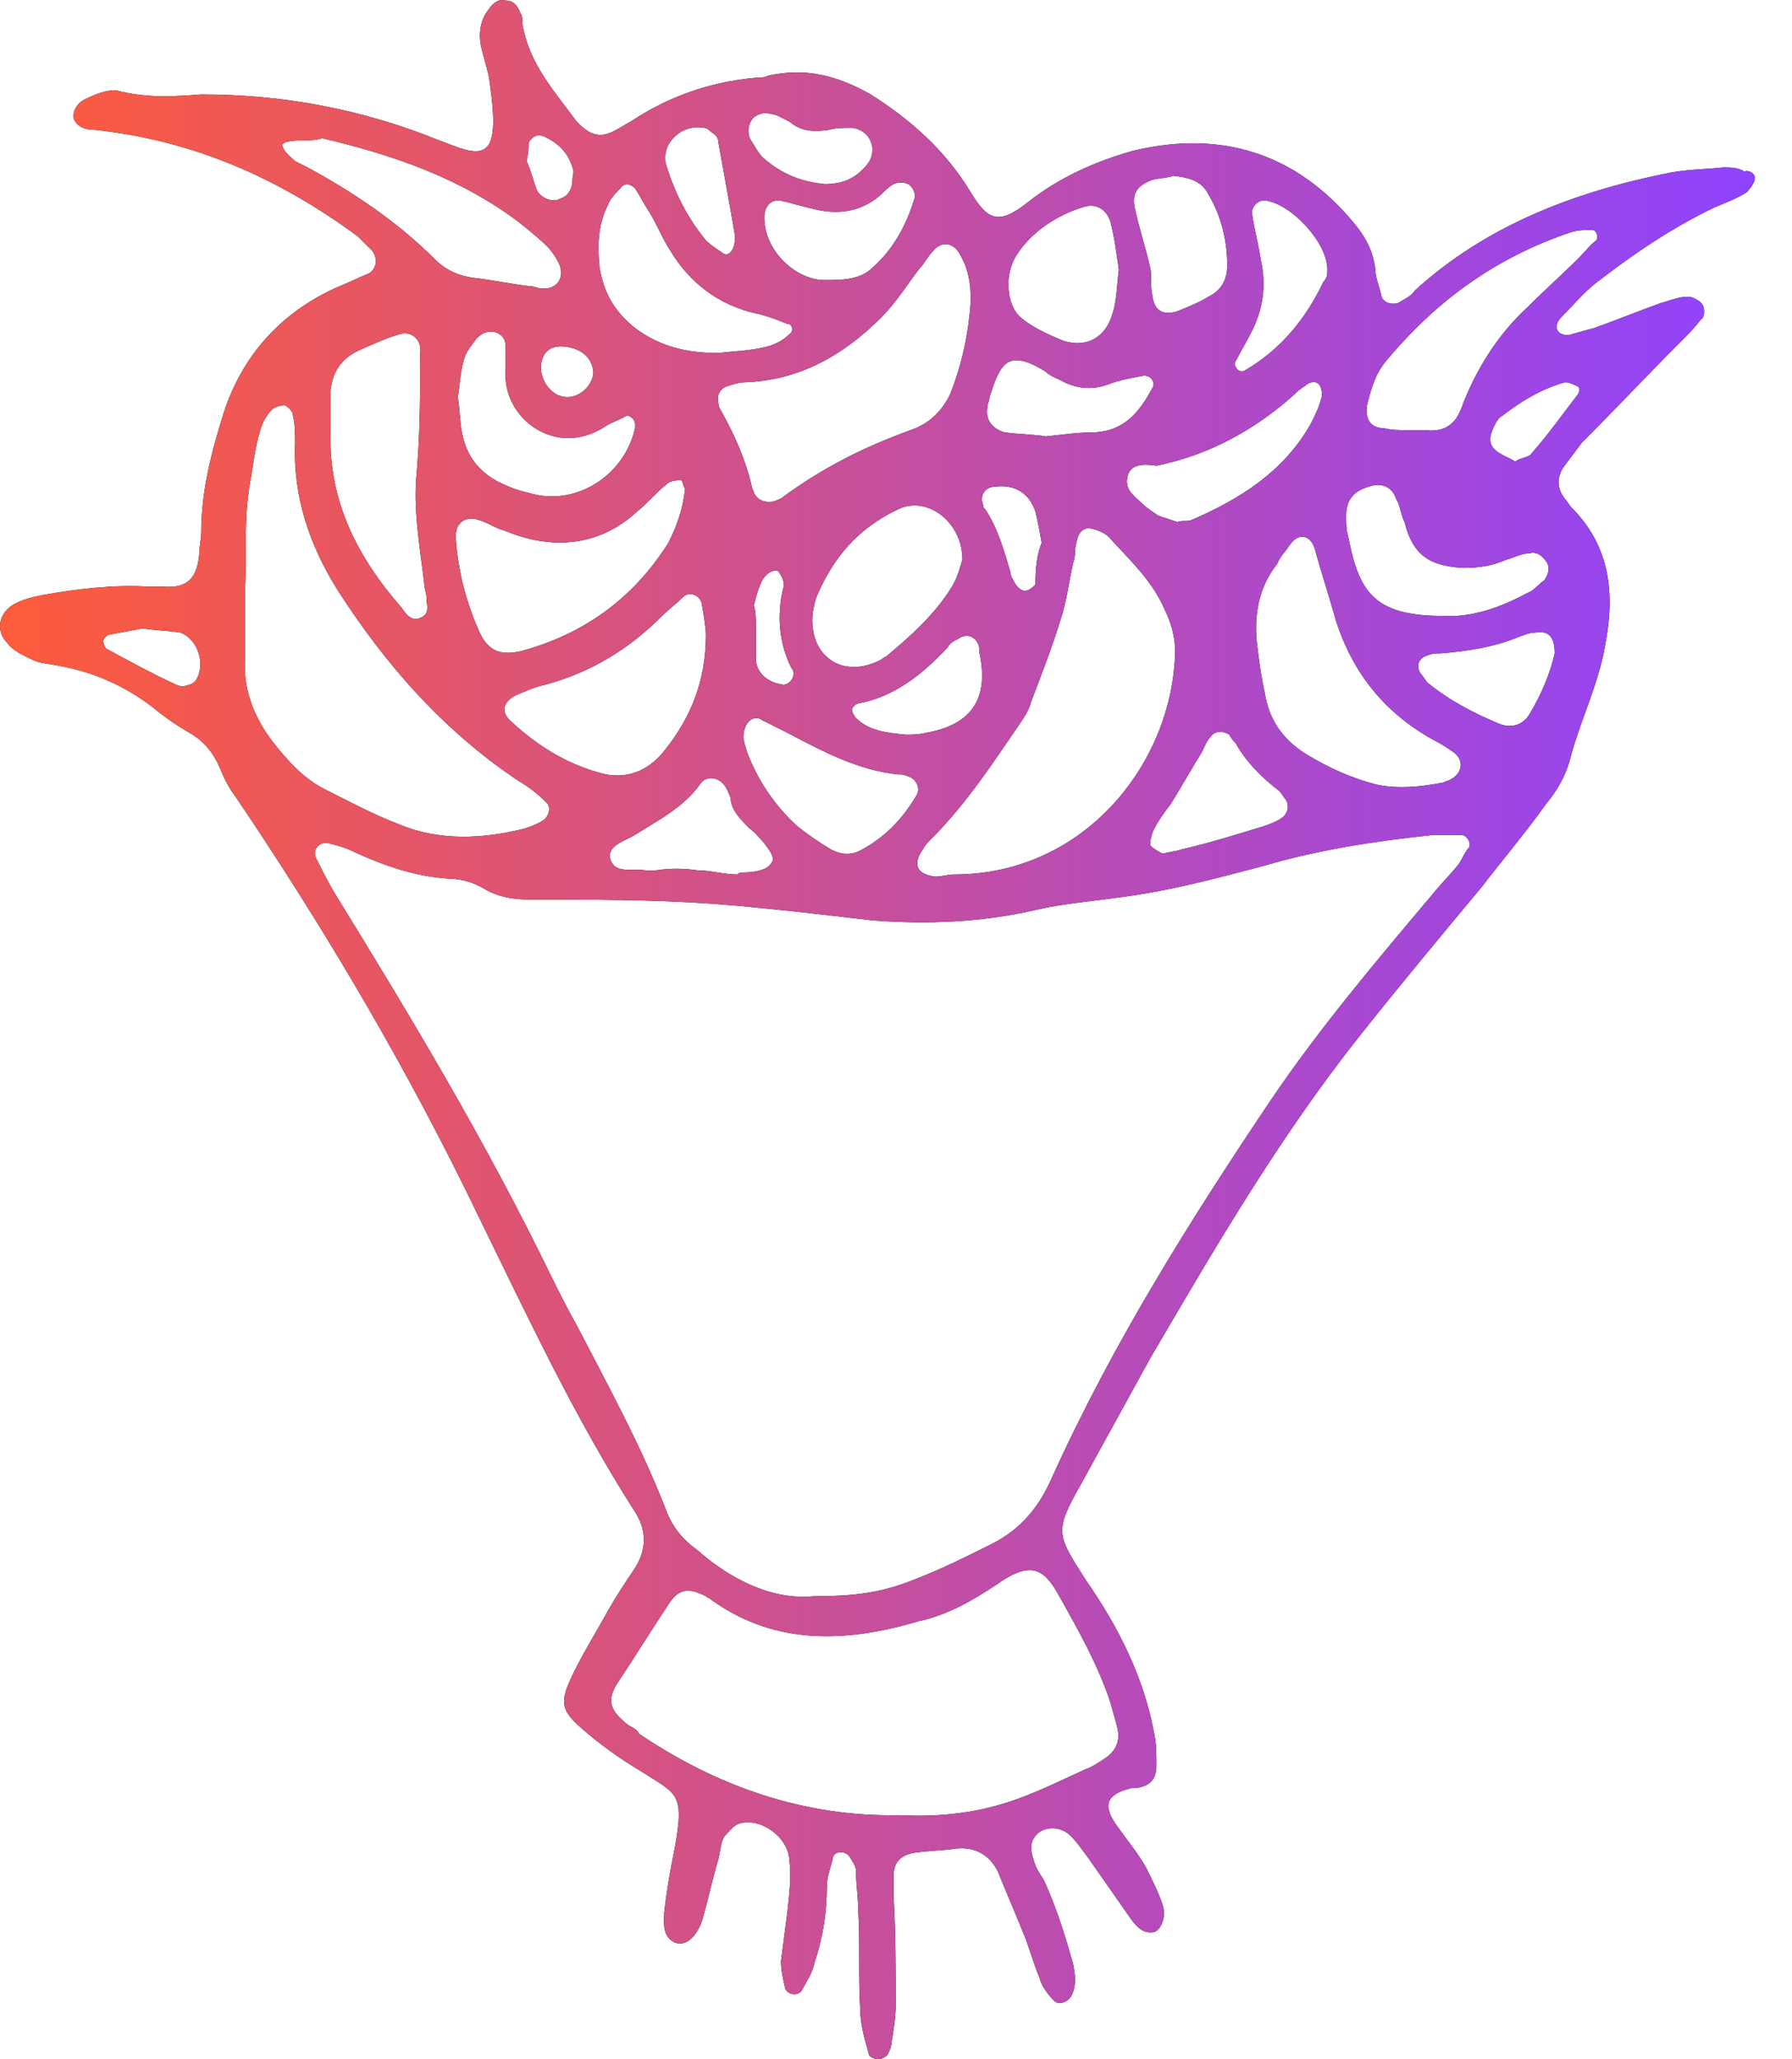 <svg width="47" height="54" viewBox="0 0 47 54" fill="none" xmlns="http://www.w3.org/2000/svg">
<path d="M5.278 2.476C7.411 2.476 9.489 2.858 11.513 3.679C11.677 3.734 11.787 3.788 11.951 3.843C12.662 4.116 12.935 3.952 12.935 3.187C12.935 2.804 12.88 2.421 12.826 2.038C12.771 1.765 12.662 1.436 12.607 1.163C12.552 0.835 12.607 0.506 12.826 0.233C12.935 0.069 13.099 -0.04 13.263 0.014C13.482 0.014 13.591 0.178 13.646 0.342C13.701 0.397 13.701 0.506 13.701 0.616C13.865 1.655 14.521 2.366 15.123 3.187L15.178 3.241C15.506 3.57 15.779 3.624 16.162 3.405C16.272 3.351 16.436 3.241 16.545 3.187C17.53 2.53 18.624 2.147 19.827 2.038C19.936 2.038 20.046 2.038 20.155 1.983C21.14 1.765 21.96 1.983 22.835 2.476C23.875 3.132 24.804 3.952 25.461 5.046C25.898 5.757 26.172 5.921 26.938 5.32C27.758 4.663 28.743 4.226 29.727 3.952C32.024 3.405 33.993 4.007 35.525 5.867C35.798 6.195 36.017 6.578 36.072 7.07C36.072 7.289 36.181 7.508 36.236 7.781C36.291 7.945 36.51 8 36.674 7.945C36.838 7.836 37.002 7.781 37.111 7.617C38.971 5.921 41.268 5.046 43.675 4.554C44.167 4.445 44.659 4.445 45.206 4.39C45.37 4.39 45.589 4.39 45.753 4.499C45.863 4.445 46.027 4.554 46.027 4.663C46.027 4.773 45.917 4.937 45.808 5.046C45.535 5.21 45.261 5.32 44.987 5.429C43.839 5.976 42.8 6.687 41.815 7.453C41.487 7.726 41.213 8.055 40.94 8.328C40.831 8.438 40.776 8.602 40.885 8.711C40.94 8.766 41.104 8.82 41.213 8.766C41.432 8.711 41.596 8.656 41.815 8.602C42.417 8.383 42.964 8.164 43.565 7.945C43.784 7.891 44.003 7.781 44.276 7.781C44.386 7.781 44.605 7.891 44.659 8C44.714 8.109 44.714 8.328 44.605 8.383C44.441 8.602 44.276 8.766 44.058 8.985C43.182 9.86 42.362 10.735 41.487 11.61C41.323 11.829 41.159 12.047 40.995 12.266C40.831 12.54 40.831 12.813 41.049 13.087C41.104 13.142 41.159 13.251 41.213 13.306C42.253 14.345 42.362 15.603 42.089 16.97C42.034 17.298 41.925 17.681 41.815 18.009C41.596 18.666 41.323 19.322 41.159 19.979C41.049 20.361 40.831 20.744 40.557 21.073C40.01 21.838 39.408 22.549 38.861 23.26C37.767 24.573 36.674 25.886 35.634 27.199C33.556 29.824 31.86 32.723 30.165 35.622C29.563 36.716 28.961 37.81 28.36 38.904C27.649 40.162 27.703 40.216 28.469 41.42C29.344 42.678 30.001 43.99 30.274 45.467C30.329 45.741 30.329 46.014 30.329 46.288C30.329 46.671 30.165 46.835 29.782 46.889C29.727 46.889 29.727 46.889 29.672 46.889C29.016 47.053 28.907 47.327 29.29 47.874C29.563 48.257 29.837 48.585 30.055 48.968C30.219 49.296 30.384 49.624 30.493 49.952C30.602 50.281 30.438 50.609 30.274 50.663C30.001 50.718 29.837 50.554 29.672 50.335C29.29 49.788 28.907 49.241 28.524 48.694C28.36 48.476 28.25 48.312 28.086 48.147C27.867 47.929 27.539 47.874 27.266 48.038C27.047 48.202 26.992 48.421 27.102 48.749C27.156 48.968 27.266 49.132 27.375 49.296C27.703 50.007 27.922 50.718 28.141 51.484C28.196 51.757 28.25 52.086 28.086 52.359C27.977 52.523 27.758 52.578 27.649 52.468C27.485 52.304 27.32 52.086 27.266 51.867C27.102 51.484 26.992 51.046 26.828 50.663C26.609 50.117 26.391 49.624 26.172 49.077C25.953 48.64 25.57 48.421 25.078 48.476C24.695 48.53 24.367 48.53 23.984 48.585C23.656 48.64 23.437 48.804 23.437 49.187C23.437 49.351 23.437 49.57 23.437 49.734C23.492 50.663 23.492 51.648 23.492 52.578C23.492 52.906 23.437 53.234 23.382 53.562C23.382 53.672 23.328 53.781 23.273 53.891C23.218 53.945 23.109 54 23.054 54C22.945 54 22.781 53.945 22.781 53.836C22.671 53.453 22.562 53.07 22.562 52.687C22.507 51.812 22.562 50.937 22.507 50.062C22.507 49.734 22.452 49.406 22.452 49.077C22.452 48.913 22.343 48.804 22.288 48.694C22.179 48.53 21.905 48.53 21.851 48.694C21.796 48.968 21.687 49.187 21.687 49.46C21.687 50.171 21.577 50.828 21.358 51.484C21.304 51.757 21.14 51.976 21.03 52.195C20.921 52.359 20.647 52.304 20.593 52.14C20.538 51.922 20.483 51.648 20.483 51.429C20.538 50.992 20.593 50.609 20.647 50.171C20.702 49.679 20.757 49.241 20.702 48.749C20.647 48.147 19.936 47.655 19.389 47.819C19.225 47.874 19.116 48.038 19.006 48.147C18.897 48.312 18.897 48.53 18.842 48.749C18.678 49.296 18.569 49.843 18.405 50.39C18.241 50.828 17.967 51.046 17.694 50.937C17.366 50.773 17.42 50.445 17.42 50.171C17.475 49.624 17.584 49.023 17.694 48.476C17.967 46.999 17.748 47.053 16.819 46.452C16.272 46.124 15.725 45.741 15.232 45.303C14.74 44.866 14.685 44.647 14.959 44.045C15.232 43.444 15.615 42.842 15.944 42.24C16.162 41.857 16.381 41.529 16.6 41.201C16.983 40.654 16.983 40.107 16.6 39.56C15.068 37.153 13.865 34.583 12.607 32.012C10.747 28.128 8.559 24.409 6.153 20.854C5.989 20.635 5.879 20.416 5.77 20.143C5.606 19.76 5.387 19.486 5.059 19.267C4.676 19.049 4.348 18.83 4.02 18.556C3.309 18.009 2.488 17.627 1.558 17.462C1.339 17.408 1.066 17.408 0.847 17.298C0.628 17.189 0.355 17.08 0.191 16.861C-0.137 16.533 -0.028 16.04 0.41 15.822C0.628 15.712 0.847 15.658 1.121 15.603C2.051 15.439 2.98 15.329 3.91 15.384C4.02 15.384 4.129 15.384 4.293 15.384C4.949 15.439 5.168 15.111 5.223 14.564C5.223 14.345 5.278 14.126 5.278 13.962C5.278 12.868 5.551 11.829 5.879 10.79C6.372 9.313 7.356 8.219 8.778 7.562C9.052 7.453 9.38 7.289 9.653 7.18C9.872 7.07 9.927 6.797 9.763 6.578C9.653 6.468 9.489 6.304 9.38 6.195C7.301 4.663 5.059 3.679 2.488 3.405C2.269 3.405 2.051 3.351 1.941 3.132C1.886 2.968 1.996 2.694 2.269 2.585C2.488 2.476 2.762 2.366 3.035 2.366C3.856 2.585 4.567 2.53 5.278 2.476ZM21.358 41.857C22.507 41.857 23.163 41.748 23.984 41.42C24.695 41.146 25.351 40.818 26.008 40.49C26.773 40.107 27.266 39.505 27.594 38.74C29.18 35.239 31.204 32.012 33.337 28.84C34.595 26.98 36.072 25.23 37.549 23.479C37.767 23.206 38.041 22.932 38.26 22.659C38.369 22.495 38.424 22.331 38.533 22.221C38.588 22.112 38.479 21.893 38.315 21.893C38.096 21.893 37.822 21.893 37.603 21.893C36.072 22.057 34.595 22.276 33.118 22.713C31.86 23.042 30.657 23.37 29.344 23.534C28.578 23.643 27.867 23.698 27.156 23.862C25.734 24.19 24.312 24.245 22.89 24.136C21.468 23.971 20.101 23.807 18.678 23.698C17.092 23.589 15.506 23.589 13.92 23.589C13.482 23.589 13.099 23.534 12.716 23.315C12.443 23.151 12.115 23.042 11.787 23.042C10.911 22.987 10.091 22.713 9.27 22.331C9.052 22.221 8.833 22.166 8.614 22.112C8.395 22.057 8.177 22.276 8.286 22.495C8.45 22.823 8.614 23.151 8.778 23.424C10.802 26.706 12.771 29.988 14.467 33.489C14.685 33.926 14.904 34.364 15.123 34.747C15.944 36.333 16.819 37.919 17.475 39.615C17.639 40.052 17.913 40.38 18.296 40.654C19.225 41.474 20.319 41.967 21.358 41.857ZM23.601 47.6C24.64 47.655 25.68 47.546 26.719 47.163C27.32 46.944 27.867 46.671 28.469 46.397C28.633 46.342 28.797 46.233 28.961 46.124C29.29 45.905 29.399 45.631 29.29 45.248C29.235 45.03 29.18 44.866 29.125 44.647C28.797 43.662 28.305 42.787 27.813 41.912C27.43 41.201 27.102 40.873 26.172 41.529C25.515 41.967 24.859 42.35 24.093 42.514C22.234 43.061 20.374 43.17 18.678 41.967C18.624 41.912 18.569 41.912 18.514 41.857C18.077 41.639 17.803 41.639 17.53 42.076C17.092 42.732 16.655 43.444 16.217 44.1C15.889 44.592 15.998 44.866 16.491 45.248C16.6 45.303 16.709 45.358 16.764 45.467C18.788 46.835 21.085 47.655 23.601 47.6ZM6.426 15.439C6.426 16.15 6.426 16.697 6.426 17.244C6.372 18.064 6.645 18.775 7.137 19.432C7.52 19.924 7.958 20.416 8.505 20.69C9.161 21.018 9.763 21.346 10.474 21.619C11.513 22.057 12.662 22.002 13.756 21.729C13.92 21.674 14.084 21.619 14.248 21.51C14.412 21.401 14.467 21.127 14.303 21.018C14.084 20.799 13.865 20.635 13.591 20.471C11.623 19.158 10.091 17.408 8.833 15.439C8.122 14.29 7.684 13.032 7.739 11.61C7.739 11.391 7.739 11.118 7.684 10.899C7.684 10.79 7.575 10.68 7.465 10.625C7.356 10.625 7.192 10.68 7.137 10.735C6.973 10.899 6.864 11.118 6.809 11.336C6.7 11.719 6.645 12.102 6.59 12.485C6.372 13.524 6.481 14.564 6.426 15.439ZM25.023 22.932C28.469 22.932 30.766 19.979 30.821 17.08C30.821 16.697 30.712 16.314 30.548 15.986C30.219 15.22 29.618 14.673 29.071 14.071C28.961 13.962 28.688 13.852 28.524 13.852C28.25 13.907 28.25 14.181 28.196 14.399C28.196 14.509 28.196 14.618 28.141 14.782C28.032 15.275 27.977 15.767 27.813 16.259C27.594 16.97 27.32 17.681 27.047 18.392C26.992 18.611 26.883 18.775 26.773 18.939C26.062 19.979 25.351 21.073 24.422 22.002C24.312 22.112 24.257 22.166 24.203 22.276C23.929 22.659 24.039 22.932 24.531 22.987C24.695 22.987 24.859 22.932 25.023 22.932ZM25.461 7.891C25.461 7.453 25.406 7.07 25.187 6.687C25.023 6.359 24.695 6.304 24.476 6.578C24.312 6.742 24.257 6.906 24.093 7.07C23.765 7.508 23.492 7.945 23.109 8.328C22.124 9.313 20.976 9.969 19.553 10.024C19.389 10.024 19.225 10.078 19.061 10.133C18.897 10.188 18.788 10.352 18.842 10.571C18.842 10.68 18.897 10.735 18.952 10.844C19.28 11.446 19.553 12.047 19.718 12.759C19.718 12.813 19.772 12.868 19.772 12.923C19.882 13.142 20.101 13.196 20.319 13.142C20.429 13.087 20.483 13.087 20.538 13.032C21.577 12.266 22.671 11.719 23.875 11.282C24.367 11.118 24.695 10.79 24.914 10.352C25.242 9.531 25.406 8.711 25.461 7.891ZM32.954 16.752C33.009 17.244 33.064 17.681 33.173 18.174C33.282 18.885 33.665 19.432 34.322 19.814C34.869 20.143 35.47 20.416 36.127 20.58C36.674 20.69 37.275 20.635 37.822 20.526C37.877 20.526 37.932 20.471 37.986 20.471C38.369 20.307 38.424 19.924 38.096 19.705C37.932 19.596 37.767 19.486 37.549 19.377C36.291 18.666 35.47 17.627 35.033 16.259C34.869 15.658 34.65 15.001 34.486 14.399C34.376 14.017 34.048 13.962 33.829 14.29C33.72 14.454 33.556 14.618 33.501 14.782C33.064 15.329 32.9 15.986 32.954 16.752ZM17.967 12.813C17.913 12.759 17.913 12.595 17.858 12.595C17.748 12.595 17.584 12.595 17.475 12.704C17.201 12.923 16.983 13.196 16.709 13.415C15.998 14.071 15.123 14.345 14.139 14.181C13.81 14.126 13.482 14.017 13.209 13.907C12.99 13.852 12.771 13.688 12.552 13.634C12.224 13.524 11.951 13.688 11.951 14.071C12.005 14.947 12.224 15.822 12.607 16.642C12.826 17.08 13.154 17.189 13.646 17.08C15.287 16.642 16.6 15.712 17.53 14.235C17.748 13.798 17.913 13.36 17.967 12.813ZM18.514 16.642C18.514 16.478 18.46 16.15 18.405 15.822C18.35 15.603 18.077 15.493 17.913 15.658C17.748 15.822 17.53 15.986 17.366 16.15C16.491 17.025 15.506 17.627 14.303 17.955C14.029 18.009 13.81 18.119 13.537 18.228C13.209 18.392 13.099 18.666 13.428 18.939C14.139 19.596 14.959 20.088 15.889 20.307C16.491 20.416 16.983 20.197 17.366 19.76C18.131 18.83 18.514 17.845 18.514 16.642ZM11.021 9.258C11.075 8.93 10.802 8.656 10.474 8.766C10.091 8.875 9.763 9.039 9.38 9.203C8.942 9.422 8.724 9.75 8.669 10.242C8.669 10.625 8.669 10.954 8.669 11.336C8.614 13.142 9.38 14.618 10.528 15.931C10.638 16.095 10.802 16.314 11.021 16.204C11.294 16.095 11.185 15.876 11.185 15.658C11.185 15.548 11.13 15.439 11.13 15.329C11.021 14.399 10.857 13.524 10.911 12.595C11.021 11.446 11.021 10.352 11.021 9.258ZM36.947 11.282C37.111 11.282 37.221 11.282 37.385 11.282C37.822 11.336 38.15 11.172 38.315 10.735C38.369 10.625 38.369 10.571 38.424 10.461C38.807 9.531 39.354 8.711 40.065 8.055C40.502 7.617 40.995 7.18 41.432 6.742C41.596 6.578 41.706 6.414 41.87 6.304C41.925 6.195 41.87 6.031 41.76 6.031C41.596 6.031 41.377 6.031 41.213 6.086C39.244 6.742 37.658 7.891 36.345 9.477C36.072 9.805 35.962 10.188 35.853 10.625C35.798 11.008 35.962 11.227 36.291 11.227C36.51 11.282 36.728 11.282 36.947 11.282ZM8.012 3.679C7.575 3.679 7.356 3.734 7.411 3.843C7.465 4.007 7.63 4.116 7.739 4.226C7.848 4.281 7.958 4.335 8.067 4.39C9.27 5.046 10.419 5.812 11.404 6.797C11.677 7.07 12.005 7.234 12.443 7.289C12.935 7.344 13.428 7.453 13.92 7.508C14.029 7.508 14.084 7.562 14.193 7.562C14.631 7.617 14.85 7.234 14.631 6.851C14.576 6.742 14.467 6.578 14.357 6.468C14.139 6.25 13.865 6.031 13.591 5.812C12.06 4.663 10.31 4.062 8.45 3.624C8.286 3.679 8.122 3.679 8.012 3.679ZM18.842 9.258C19.28 9.203 19.663 9.203 20.101 9.094C20.319 9.039 20.538 8.93 20.702 8.766C20.811 8.711 20.811 8.492 20.647 8.492C20.374 8.383 20.101 8.273 19.827 8.219C18.842 8 18.077 7.398 17.584 6.578C17.366 6.25 17.201 5.812 16.983 5.484C16.873 5.32 16.764 5.101 16.655 4.937C16.545 4.828 16.381 4.773 16.272 4.937C16.162 5.046 15.998 5.21 15.944 5.375C15.67 5.921 15.67 6.468 15.725 7.015C15.834 7.672 16.108 8.164 16.655 8.602C17.311 9.094 18.022 9.258 18.842 9.258ZM25.242 14.673C25.242 13.688 24.312 12.977 23.546 13.36C22.507 13.852 21.851 14.618 21.413 15.658C21.358 15.822 21.304 16.04 21.304 16.259C21.304 17.298 22.179 17.791 23.109 17.298C23.163 17.244 23.218 17.244 23.273 17.189C23.929 16.642 24.531 16.095 24.968 15.384C25.133 15.111 25.187 14.837 25.242 14.673ZM12.005 10.407C12.06 10.735 12.06 11.063 12.115 11.336C12.224 11.938 12.552 12.376 13.099 12.649C13.318 12.759 13.591 12.868 13.865 12.923C15.068 13.306 16.381 12.485 16.655 11.227C16.655 11.172 16.655 11.172 16.655 11.118C16.655 11.008 16.545 10.899 16.436 10.899C16.272 11.008 16.053 11.063 15.889 11.172C14.576 12.047 13.154 10.954 13.263 9.696C13.263 9.477 13.263 9.258 13.263 9.094C13.263 8.875 13.154 8.766 12.99 8.711C12.771 8.656 12.607 8.766 12.498 8.875C12.388 9.039 12.224 9.203 12.169 9.422C12.06 9.805 12.06 10.133 12.005 10.407ZM19.499 19.322C19.499 19.432 19.553 19.596 19.608 19.76C19.882 20.471 20.319 21.127 20.921 21.674C21.194 21.893 21.523 22.112 21.796 22.276C22.015 22.385 22.234 22.44 22.507 22.331C23.163 22.002 23.656 21.51 24.039 20.854C24.148 20.69 24.039 20.416 23.82 20.361C23.71 20.307 23.656 20.307 23.546 20.307C22.507 20.197 21.577 19.705 20.647 19.213C20.429 19.103 20.21 18.994 19.991 18.885C19.772 18.721 19.499 18.939 19.499 19.322ZM37.822 16.15C38.588 16.204 39.354 15.931 40.065 15.548C40.229 15.493 40.338 15.329 40.502 15.22C40.612 15.056 40.666 14.892 40.557 14.728C40.448 14.564 40.284 14.454 40.12 14.509C39.901 14.509 39.737 14.618 39.518 14.673C39.135 14.837 38.807 14.892 38.369 14.892C37.494 14.837 37.056 14.564 36.838 13.688C36.728 13.47 36.728 13.251 36.619 13.087C36.51 12.759 36.236 12.649 35.908 12.759C35.525 12.868 35.306 13.087 35.306 13.524C35.306 13.688 35.306 13.907 35.361 14.071C35.634 15.493 36.017 16.15 37.822 16.15ZM30.876 13.688C31.04 13.634 31.149 13.688 31.259 13.634C32.517 13.087 33.665 12.376 34.376 11.118C34.486 10.899 34.595 10.68 34.65 10.461C34.705 10.352 34.65 10.133 34.595 10.078C34.486 9.969 34.322 10.024 34.212 10.133C34.103 10.188 33.993 10.297 33.939 10.352C32.9 11.282 31.696 11.938 30.329 12.212C30.001 12.157 29.618 12.157 29.563 12.54C29.508 12.868 29.782 13.032 29.946 13.196C30.055 13.306 30.219 13.415 30.384 13.524C30.548 13.579 30.712 13.634 30.876 13.688ZM29.344 7.07C29.29 6.687 29.235 6.25 29.125 5.812C29.016 5.484 28.743 5.32 28.414 5.429C27.703 5.648 27.047 6.086 26.664 6.687C26.336 7.18 26.391 8 26.773 8.328C27.102 8.602 27.485 8.766 27.867 8.93C28.524 9.149 29.016 8.82 29.18 8.219C29.29 7.891 29.29 7.508 29.344 7.07ZM30.766 4.609C30.657 4.663 30.438 4.663 30.219 4.718C29.782 4.882 29.672 5.101 29.782 5.539C29.891 6.031 30.055 6.523 30.165 7.015C30.219 7.234 30.165 7.508 30.219 7.726C30.274 8.164 30.493 8.273 30.876 8.164C31.149 8.055 31.423 7.945 31.696 7.781C32.024 7.617 32.188 7.344 32.188 6.961C32.188 6.304 32.024 5.648 31.696 5.101C31.532 4.773 31.259 4.663 30.766 4.609ZM21.632 7.344C22.07 7.344 22.562 7.344 22.89 7.015C23.437 6.523 23.765 5.921 23.984 5.21C24.039 5.101 23.929 4.882 23.82 4.828C23.71 4.773 23.546 4.773 23.437 4.828C23.328 4.882 23.218 4.992 23.109 5.101C22.616 5.539 22.015 5.648 21.358 5.484C21.085 5.429 20.757 5.32 20.483 5.265C20.21 5.21 20.046 5.429 20.046 5.703C20.046 6.578 20.866 7.344 21.632 7.344ZM19.499 22.878C19.772 22.878 20.101 22.823 20.21 22.659C20.374 22.495 20.155 22.276 20.046 22.112C19.936 22.002 19.827 21.838 19.663 21.729C19.444 21.51 19.225 21.291 19.171 21.018C19.171 20.908 19.116 20.799 19.061 20.69C18.897 20.361 18.514 20.307 18.35 20.58C17.913 21.182 17.256 21.51 16.655 21.893C16.381 22.057 15.944 22.166 15.998 22.495C16.108 22.932 16.545 22.768 16.928 22.823C17.037 22.823 17.092 22.823 17.201 22.823C17.584 22.768 17.913 22.768 18.296 22.823C18.624 22.823 19.006 22.932 19.335 22.932C19.389 22.878 19.444 22.878 19.499 22.878ZM27.43 11.446C27.922 11.391 28.305 11.336 28.743 11.336C29.508 11.282 29.891 10.79 30.219 10.188C30.329 10.024 30.165 9.805 29.946 9.86C29.672 9.914 29.344 9.969 29.071 10.078C28.633 10.242 28.196 10.188 27.813 9.969C27.703 9.914 27.539 9.86 27.43 9.75C26.391 9.094 26.227 9.586 25.953 10.407C25.953 10.516 25.898 10.571 25.898 10.68C25.844 11.008 26.008 11.227 26.336 11.336C26.719 11.391 27.156 11.391 27.43 11.446ZM30.493 22.385C30.712 22.331 30.821 22.331 30.985 22.276C31.696 22.112 32.407 21.893 33.118 21.674C33.282 21.619 33.447 21.565 33.611 21.455C33.775 21.346 33.829 21.127 33.72 20.963C33.665 20.908 33.611 20.799 33.556 20.744C33.118 20.416 32.681 19.979 32.407 19.486C32.353 19.432 32.298 19.377 32.243 19.267C32.079 19.158 31.86 19.158 31.751 19.322C31.642 19.432 31.587 19.596 31.532 19.705C31.259 20.143 30.985 20.635 30.712 21.073C30.548 21.291 30.384 21.51 30.274 21.729C30.165 21.948 30.165 22.112 30.165 22.166C30.274 22.276 30.384 22.331 30.493 22.385ZM34.814 7.07C34.814 6.359 33.884 5.375 33.228 5.265C33.009 5.21 32.79 5.429 32.845 5.648C32.9 6.031 33.009 6.414 33.064 6.797C33.228 7.508 33.118 8.164 32.79 8.766C32.681 8.985 32.517 9.258 32.407 9.477C32.353 9.531 32.407 9.641 32.462 9.696C32.517 9.75 32.626 9.75 32.681 9.696C33.611 9.149 34.267 8.328 34.705 7.398C34.814 7.289 34.814 7.18 34.814 7.07ZM40.776 17.134C40.776 16.697 40.612 16.533 40.284 16.587C40.12 16.587 40.01 16.642 39.846 16.697C39.19 16.97 38.479 17.08 37.767 17.134C37.658 17.134 37.549 17.134 37.439 17.189C37.221 17.244 37.111 17.462 37.275 17.681C37.33 17.736 37.385 17.845 37.439 17.9C38.041 18.392 38.697 18.721 39.354 18.994C39.682 19.103 39.955 18.994 40.12 18.721C40.448 18.174 40.666 17.627 40.776 17.134ZM23.765 19.267C23.875 19.267 24.093 19.267 24.312 19.213C25.515 18.994 25.953 18.283 25.68 17.08C25.68 17.025 25.68 17.025 25.68 16.97C25.625 16.697 25.351 16.587 25.133 16.752C25.023 16.806 24.914 16.861 24.859 16.97C24.203 17.681 23.437 18.283 22.507 18.447C22.452 18.447 22.343 18.556 22.343 18.611C22.343 18.666 22.398 18.775 22.452 18.83C22.781 19.158 23.218 19.213 23.765 19.267ZM19.28 6.195C19.171 5.539 19.006 4.663 18.842 3.734C18.842 3.624 18.788 3.57 18.733 3.515C18.624 3.46 18.569 3.351 18.46 3.351C17.858 3.241 17.311 3.788 17.475 4.335C17.694 5.046 18.022 5.703 18.514 6.304C18.624 6.414 18.788 6.523 18.952 6.633C19.061 6.742 19.28 6.633 19.28 6.195ZM21.632 4.828C22.124 4.828 22.452 4.663 22.726 4.335C23.054 3.952 22.835 3.405 22.343 3.351C22.124 3.351 21.905 3.351 21.741 3.405C21.358 3.46 21.03 3.46 20.702 3.187C20.593 3.132 20.483 3.077 20.374 3.023C20.155 2.968 19.991 2.913 19.772 3.077C19.608 3.241 19.608 3.46 19.663 3.624C19.772 3.788 19.882 4.007 19.991 4.116C20.538 4.609 21.085 4.773 21.632 4.828ZM27.32 14.235C27.266 13.907 27.211 13.634 27.156 13.415C26.992 12.923 26.609 12.704 26.117 12.759C25.844 12.759 25.68 12.977 25.789 13.251C25.789 13.306 25.789 13.306 25.844 13.36C26.172 13.852 26.336 14.454 26.5 15.001C26.5 15.111 26.555 15.165 26.609 15.275C26.664 15.384 26.773 15.493 26.883 15.493C26.992 15.493 27.102 15.384 27.156 15.329C27.156 14.837 27.211 14.509 27.32 14.235ZM3.746 16.478C3.473 16.533 3.144 16.587 2.871 16.642C2.816 16.642 2.707 16.752 2.707 16.806C2.707 16.861 2.762 17.025 2.816 17.025C3.418 17.353 4.02 17.681 4.621 17.955C4.731 18.009 4.84 18.009 4.949 17.955C5.004 17.955 5.114 17.9 5.168 17.791C5.387 17.353 5.168 16.752 4.731 16.587C4.402 16.533 4.074 16.533 3.746 16.478ZM39.737 12.102C39.901 11.993 40.12 11.993 40.174 11.883C40.612 11.391 40.995 10.844 41.377 10.352C41.432 10.297 41.432 10.133 41.377 10.133C41.268 10.078 41.159 10.024 41.049 10.024C40.448 10.188 39.901 10.516 39.408 10.899C39.299 10.954 39.244 11.063 39.19 11.172C39.08 11.391 39.026 11.61 39.19 11.774C39.354 11.938 39.572 11.993 39.737 12.102ZM19.827 16.478C19.827 16.752 19.827 17.08 19.827 17.353C19.882 17.681 20.155 17.9 20.538 17.955C20.702 17.955 20.811 17.791 20.811 17.681C20.811 17.627 20.811 17.572 20.757 17.517C20.429 16.861 20.374 16.15 20.538 15.439C20.593 15.329 20.538 15.165 20.429 15.001C20.374 14.892 20.101 15.001 19.991 15.22C19.882 15.439 19.827 15.658 19.772 15.876C19.827 16.04 19.827 16.259 19.827 16.478ZM13.81 4.226C13.92 4.445 13.974 4.718 14.084 4.992C14.193 5.21 14.521 5.32 14.685 5.21C14.904 5.156 15.014 4.937 15.014 4.718C15.014 4.609 15.068 4.499 15.014 4.39C14.904 4.007 14.631 3.734 14.248 3.57C14.084 3.515 13.974 3.57 13.865 3.734C13.865 3.843 13.865 4.007 13.81 4.226ZM14.85 9.094C14.467 9.039 14.248 9.203 14.193 9.531C14.139 9.914 14.412 10.352 14.795 10.407C15.123 10.461 15.506 10.188 15.561 9.805C15.561 9.422 15.287 9.149 14.85 9.094Z" fill="black"/>
<path d="M5.278 2.476C7.411 2.476 9.489 2.858 11.513 3.679C11.677 3.734 11.787 3.788 11.951 3.843C12.662 4.116 12.935 3.952 12.935 3.187C12.935 2.804 12.88 2.421 12.826 2.038C12.771 1.765 12.662 1.436 12.607 1.163C12.552 0.835 12.607 0.506 12.826 0.233C12.935 0.069 13.099 -0.04 13.263 0.014C13.482 0.014 13.591 0.178 13.646 0.342C13.701 0.397 13.701 0.506 13.701 0.616C13.865 1.655 14.521 2.366 15.123 3.187L15.178 3.241C15.506 3.57 15.779 3.624 16.162 3.405C16.272 3.351 16.436 3.241 16.545 3.187C17.53 2.53 18.624 2.147 19.827 2.038C19.936 2.038 20.046 2.038 20.155 1.983C21.14 1.765 21.96 1.983 22.835 2.476C23.875 3.132 24.804 3.952 25.461 5.046C25.898 5.757 26.172 5.921 26.938 5.32C27.758 4.663 28.743 4.226 29.727 3.952C32.024 3.405 33.993 4.007 35.525 5.867C35.798 6.195 36.017 6.578 36.072 7.07C36.072 7.289 36.181 7.508 36.236 7.781C36.291 7.945 36.51 8 36.674 7.945C36.838 7.836 37.002 7.781 37.111 7.617C38.971 5.921 41.268 5.046 43.675 4.554C44.167 4.445 44.659 4.445 45.206 4.39C45.37 4.39 45.589 4.39 45.753 4.499C45.863 4.445 46.027 4.554 46.027 4.663C46.027 4.773 45.917 4.937 45.808 5.046C45.535 5.21 45.261 5.32 44.987 5.429C43.839 5.976 42.8 6.687 41.815 7.453C41.487 7.726 41.213 8.055 40.94 8.328C40.831 8.438 40.776 8.602 40.885 8.711C40.94 8.766 41.104 8.82 41.213 8.766C41.432 8.711 41.596 8.656 41.815 8.602C42.417 8.383 42.964 8.164 43.565 7.945C43.784 7.891 44.003 7.781 44.276 7.781C44.386 7.781 44.605 7.891 44.659 8C44.714 8.109 44.714 8.328 44.605 8.383C44.441 8.602 44.276 8.766 44.058 8.985C43.182 9.86 42.362 10.735 41.487 11.61C41.323 11.829 41.159 12.047 40.995 12.266C40.831 12.54 40.831 12.813 41.049 13.087C41.104 13.142 41.159 13.251 41.213 13.306C42.253 14.345 42.362 15.603 42.089 16.97C42.034 17.298 41.925 17.681 41.815 18.009C41.596 18.666 41.323 19.322 41.159 19.979C41.049 20.361 40.831 20.744 40.557 21.073C40.01 21.838 39.408 22.549 38.861 23.26C37.767 24.573 36.674 25.886 35.634 27.199C33.556 29.824 31.86 32.723 30.165 35.622C29.563 36.716 28.961 37.81 28.36 38.904C27.649 40.162 27.703 40.216 28.469 41.42C29.344 42.678 30.001 43.99 30.274 45.467C30.329 45.741 30.329 46.014 30.329 46.288C30.329 46.671 30.165 46.835 29.782 46.889C29.727 46.889 29.727 46.889 29.672 46.889C29.016 47.053 28.907 47.327 29.29 47.874C29.563 48.257 29.837 48.585 30.055 48.968C30.219 49.296 30.384 49.624 30.493 49.952C30.602 50.281 30.438 50.609 30.274 50.663C30.001 50.718 29.837 50.554 29.672 50.335C29.29 49.788 28.907 49.241 28.524 48.694C28.36 48.476 28.25 48.312 28.086 48.147C27.867 47.929 27.539 47.874 27.266 48.038C27.047 48.202 26.992 48.421 27.102 48.749C27.156 48.968 27.266 49.132 27.375 49.296C27.703 50.007 27.922 50.718 28.141 51.484C28.196 51.757 28.25 52.086 28.086 52.359C27.977 52.523 27.758 52.578 27.649 52.468C27.485 52.304 27.32 52.086 27.266 51.867C27.102 51.484 26.992 51.046 26.828 50.663C26.609 50.117 26.391 49.624 26.172 49.077C25.953 48.64 25.57 48.421 25.078 48.476C24.695 48.53 24.367 48.53 23.984 48.585C23.656 48.64 23.437 48.804 23.437 49.187C23.437 49.351 23.437 49.57 23.437 49.734C23.492 50.663 23.492 51.648 23.492 52.578C23.492 52.906 23.437 53.234 23.382 53.562C23.382 53.672 23.328 53.781 23.273 53.891C23.218 53.945 23.109 54 23.054 54C22.945 54 22.781 53.945 22.781 53.836C22.671 53.453 22.562 53.07 22.562 52.687C22.507 51.812 22.562 50.937 22.507 50.062C22.507 49.734 22.452 49.406 22.452 49.077C22.452 48.913 22.343 48.804 22.288 48.694C22.179 48.53 21.905 48.53 21.851 48.694C21.796 48.968 21.687 49.187 21.687 49.46C21.687 50.171 21.577 50.828 21.358 51.484C21.304 51.757 21.14 51.976 21.03 52.195C20.921 52.359 20.647 52.304 20.593 52.14C20.538 51.922 20.483 51.648 20.483 51.429C20.538 50.992 20.593 50.609 20.647 50.171C20.702 49.679 20.757 49.241 20.702 48.749C20.647 48.147 19.936 47.655 19.389 47.819C19.225 47.874 19.116 48.038 19.006 48.147C18.897 48.312 18.897 48.53 18.842 48.749C18.678 49.296 18.569 49.843 18.405 50.39C18.241 50.828 17.967 51.046 17.694 50.937C17.366 50.773 17.42 50.445 17.42 50.171C17.475 49.624 17.584 49.023 17.694 48.476C17.967 46.999 17.748 47.053 16.819 46.452C16.272 46.124 15.725 45.741 15.232 45.303C14.74 44.866 14.685 44.647 14.959 44.045C15.232 43.444 15.615 42.842 15.944 42.24C16.162 41.857 16.381 41.529 16.6 41.201C16.983 40.654 16.983 40.107 16.6 39.56C15.068 37.153 13.865 34.583 12.607 32.012C10.747 28.128 8.559 24.409 6.153 20.854C5.989 20.635 5.879 20.416 5.77 20.143C5.606 19.76 5.387 19.486 5.059 19.267C4.676 19.049 4.348 18.83 4.02 18.556C3.309 18.009 2.488 17.627 1.558 17.462C1.339 17.408 1.066 17.408 0.847 17.298C0.628 17.189 0.355 17.08 0.191 16.861C-0.137 16.533 -0.028 16.04 0.41 15.822C0.628 15.712 0.847 15.658 1.121 15.603C2.051 15.439 2.98 15.329 3.91 15.384C4.02 15.384 4.129 15.384 4.293 15.384C4.949 15.439 5.168 15.111 5.223 14.564C5.223 14.345 5.278 14.126 5.278 13.962C5.278 12.868 5.551 11.829 5.879 10.79C6.372 9.313 7.356 8.219 8.778 7.562C9.052 7.453 9.38 7.289 9.653 7.18C9.872 7.07 9.927 6.797 9.763 6.578C9.653 6.468 9.489 6.304 9.38 6.195C7.301 4.663 5.059 3.679 2.488 3.405C2.269 3.405 2.051 3.351 1.941 3.132C1.886 2.968 1.996 2.694 2.269 2.585C2.488 2.476 2.762 2.366 3.035 2.366C3.856 2.585 4.567 2.53 5.278 2.476ZM21.358 41.857C22.507 41.857 23.163 41.748 23.984 41.42C24.695 41.146 25.351 40.818 26.008 40.49C26.773 40.107 27.266 39.505 27.594 38.74C29.18 35.239 31.204 32.012 33.337 28.84C34.595 26.98 36.072 25.23 37.549 23.479C37.767 23.206 38.041 22.932 38.26 22.659C38.369 22.495 38.424 22.331 38.533 22.221C38.588 22.112 38.479 21.893 38.315 21.893C38.096 21.893 37.822 21.893 37.603 21.893C36.072 22.057 34.595 22.276 33.118 22.713C31.86 23.042 30.657 23.37 29.344 23.534C28.578 23.643 27.867 23.698 27.156 23.862C25.734 24.19 24.312 24.245 22.89 24.136C21.468 23.971 20.101 23.807 18.678 23.698C17.092 23.589 15.506 23.589 13.92 23.589C13.482 23.589 13.099 23.534 12.716 23.315C12.443 23.151 12.115 23.042 11.787 23.042C10.911 22.987 10.091 22.713 9.27 22.331C9.052 22.221 8.833 22.166 8.614 22.112C8.395 22.057 8.177 22.276 8.286 22.495C8.45 22.823 8.614 23.151 8.778 23.424C10.802 26.706 12.771 29.988 14.467 33.489C14.685 33.926 14.904 34.364 15.123 34.747C15.944 36.333 16.819 37.919 17.475 39.615C17.639 40.052 17.913 40.38 18.296 40.654C19.225 41.474 20.319 41.967 21.358 41.857ZM23.601 47.6C24.64 47.655 25.68 47.546 26.719 47.163C27.32 46.944 27.867 46.671 28.469 46.397C28.633 46.342 28.797 46.233 28.961 46.124C29.29 45.905 29.399 45.631 29.29 45.248C29.235 45.03 29.18 44.866 29.125 44.647C28.797 43.662 28.305 42.787 27.813 41.912C27.43 41.201 27.102 40.873 26.172 41.529C25.515 41.967 24.859 42.35 24.093 42.514C22.234 43.061 20.374 43.17 18.678 41.967C18.624 41.912 18.569 41.912 18.514 41.857C18.077 41.639 17.803 41.639 17.53 42.076C17.092 42.732 16.655 43.444 16.217 44.1C15.889 44.592 15.998 44.866 16.491 45.248C16.6 45.303 16.709 45.358 16.764 45.467C18.788 46.835 21.085 47.655 23.601 47.6ZM6.426 15.439C6.426 16.15 6.426 16.697 6.426 17.244C6.372 18.064 6.645 18.775 7.137 19.432C7.52 19.924 7.958 20.416 8.505 20.69C9.161 21.018 9.763 21.346 10.474 21.619C11.513 22.057 12.662 22.002 13.756 21.729C13.92 21.674 14.084 21.619 14.248 21.51C14.412 21.401 14.467 21.127 14.303 21.018C14.084 20.799 13.865 20.635 13.591 20.471C11.623 19.158 10.091 17.408 8.833 15.439C8.122 14.29 7.684 13.032 7.739 11.61C7.739 11.391 7.739 11.118 7.684 10.899C7.684 10.79 7.575 10.68 7.465 10.625C7.356 10.625 7.192 10.68 7.137 10.735C6.973 10.899 6.864 11.118 6.809 11.336C6.7 11.719 6.645 12.102 6.59 12.485C6.372 13.524 6.481 14.564 6.426 15.439ZM25.023 22.932C28.469 22.932 30.766 19.979 30.821 17.08C30.821 16.697 30.712 16.314 30.548 15.986C30.219 15.22 29.618 14.673 29.071 14.071C28.961 13.962 28.688 13.852 28.524 13.852C28.25 13.907 28.25 14.181 28.196 14.399C28.196 14.509 28.196 14.618 28.141 14.782C28.032 15.275 27.977 15.767 27.813 16.259C27.594 16.97 27.32 17.681 27.047 18.392C26.992 18.611 26.883 18.775 26.773 18.939C26.062 19.979 25.351 21.073 24.422 22.002C24.312 22.112 24.257 22.166 24.203 22.276C23.929 22.659 24.039 22.932 24.531 22.987C24.695 22.987 24.859 22.932 25.023 22.932ZM25.461 7.891C25.461 7.453 25.406 7.07 25.187 6.687C25.023 6.359 24.695 6.304 24.476 6.578C24.312 6.742 24.257 6.906 24.093 7.07C23.765 7.508 23.492 7.945 23.109 8.328C22.124 9.313 20.976 9.969 19.553 10.024C19.389 10.024 19.225 10.078 19.061 10.133C18.897 10.188 18.788 10.352 18.842 10.571C18.842 10.68 18.897 10.735 18.952 10.844C19.28 11.446 19.553 12.047 19.718 12.759C19.718 12.813 19.772 12.868 19.772 12.923C19.882 13.142 20.101 13.196 20.319 13.142C20.429 13.087 20.483 13.087 20.538 13.032C21.577 12.266 22.671 11.719 23.875 11.282C24.367 11.118 24.695 10.79 24.914 10.352C25.242 9.531 25.406 8.711 25.461 7.891ZM32.954 16.752C33.009 17.244 33.064 17.681 33.173 18.174C33.282 18.885 33.665 19.432 34.322 19.814C34.869 20.143 35.47 20.416 36.127 20.58C36.674 20.69 37.275 20.635 37.822 20.526C37.877 20.526 37.932 20.471 37.986 20.471C38.369 20.307 38.424 19.924 38.096 19.705C37.932 19.596 37.767 19.486 37.549 19.377C36.291 18.666 35.47 17.627 35.033 16.259C34.869 15.658 34.65 15.001 34.486 14.399C34.376 14.017 34.048 13.962 33.829 14.29C33.72 14.454 33.556 14.618 33.501 14.782C33.064 15.329 32.9 15.986 32.954 16.752ZM17.967 12.813C17.913 12.759 17.913 12.595 17.858 12.595C17.748 12.595 17.584 12.595 17.475 12.704C17.201 12.923 16.983 13.196 16.709 13.415C15.998 14.071 15.123 14.345 14.139 14.181C13.81 14.126 13.482 14.017 13.209 13.907C12.99 13.852 12.771 13.688 12.552 13.634C12.224 13.524 11.951 13.688 11.951 14.071C12.005 14.947 12.224 15.822 12.607 16.642C12.826 17.08 13.154 17.189 13.646 17.08C15.287 16.642 16.6 15.712 17.53 14.235C17.748 13.798 17.913 13.36 17.967 12.813ZM18.514 16.642C18.514 16.478 18.46 16.15 18.405 15.822C18.35 15.603 18.077 15.493 17.913 15.658C17.748 15.822 17.53 15.986 17.366 16.15C16.491 17.025 15.506 17.627 14.303 17.955C14.029 18.009 13.81 18.119 13.537 18.228C13.209 18.392 13.099 18.666 13.428 18.939C14.139 19.596 14.959 20.088 15.889 20.307C16.491 20.416 16.983 20.197 17.366 19.76C18.131 18.83 18.514 17.845 18.514 16.642ZM11.021 9.258C11.075 8.93 10.802 8.656 10.474 8.766C10.091 8.875 9.763 9.039 9.38 9.203C8.942 9.422 8.724 9.75 8.669 10.242C8.669 10.625 8.669 10.954 8.669 11.336C8.614 13.142 9.38 14.618 10.528 15.931C10.638 16.095 10.802 16.314 11.021 16.204C11.294 16.095 11.185 15.876 11.185 15.658C11.185 15.548 11.13 15.439 11.13 15.329C11.021 14.399 10.857 13.524 10.911 12.595C11.021 11.446 11.021 10.352 11.021 9.258ZM36.947 11.282C37.111 11.282 37.221 11.282 37.385 11.282C37.822 11.336 38.15 11.172 38.315 10.735C38.369 10.625 38.369 10.571 38.424 10.461C38.807 9.531 39.354 8.711 40.065 8.055C40.502 7.617 40.995 7.18 41.432 6.742C41.596 6.578 41.706 6.414 41.87 6.304C41.925 6.195 41.87 6.031 41.76 6.031C41.596 6.031 41.377 6.031 41.213 6.086C39.244 6.742 37.658 7.891 36.345 9.477C36.072 9.805 35.962 10.188 35.853 10.625C35.798 11.008 35.962 11.227 36.291 11.227C36.51 11.282 36.728 11.282 36.947 11.282ZM8.012 3.679C7.575 3.679 7.356 3.734 7.411 3.843C7.465 4.007 7.63 4.116 7.739 4.226C7.848 4.281 7.958 4.335 8.067 4.39C9.27 5.046 10.419 5.812 11.404 6.797C11.677 7.07 12.005 7.234 12.443 7.289C12.935 7.344 13.428 7.453 13.92 7.508C14.029 7.508 14.084 7.562 14.193 7.562C14.631 7.617 14.85 7.234 14.631 6.851C14.576 6.742 14.467 6.578 14.357 6.468C14.139 6.25 13.865 6.031 13.591 5.812C12.06 4.663 10.31 4.062 8.45 3.624C8.286 3.679 8.122 3.679 8.012 3.679ZM18.842 9.258C19.28 9.203 19.663 9.203 20.101 9.094C20.319 9.039 20.538 8.93 20.702 8.766C20.811 8.711 20.811 8.492 20.647 8.492C20.374 8.383 20.101 8.273 19.827 8.219C18.842 8 18.077 7.398 17.584 6.578C17.366 6.25 17.201 5.812 16.983 5.484C16.873 5.32 16.764 5.101 16.655 4.937C16.545 4.828 16.381 4.773 16.272 4.937C16.162 5.046 15.998 5.21 15.944 5.375C15.67 5.921 15.67 6.468 15.725 7.015C15.834 7.672 16.108 8.164 16.655 8.602C17.311 9.094 18.022 9.258 18.842 9.258ZM25.242 14.673C25.242 13.688 24.312 12.977 23.546 13.36C22.507 13.852 21.851 14.618 21.413 15.658C21.358 15.822 21.304 16.04 21.304 16.259C21.304 17.298 22.179 17.791 23.109 17.298C23.163 17.244 23.218 17.244 23.273 17.189C23.929 16.642 24.531 16.095 24.968 15.384C25.133 15.111 25.187 14.837 25.242 14.673ZM12.005 10.407C12.06 10.735 12.06 11.063 12.115 11.336C12.224 11.938 12.552 12.376 13.099 12.649C13.318 12.759 13.591 12.868 13.865 12.923C15.068 13.306 16.381 12.485 16.655 11.227C16.655 11.172 16.655 11.172 16.655 11.118C16.655 11.008 16.545 10.899 16.436 10.899C16.272 11.008 16.053 11.063 15.889 11.172C14.576 12.047 13.154 10.954 13.263 9.696C13.263 9.477 13.263 9.258 13.263 9.094C13.263 8.875 13.154 8.766 12.99 8.711C12.771 8.656 12.607 8.766 12.498 8.875C12.388 9.039 12.224 9.203 12.169 9.422C12.06 9.805 12.06 10.133 12.005 10.407ZM19.499 19.322C19.499 19.432 19.553 19.596 19.608 19.76C19.882 20.471 20.319 21.127 20.921 21.674C21.194 21.893 21.523 22.112 21.796 22.276C22.015 22.385 22.234 22.44 22.507 22.331C23.163 22.002 23.656 21.51 24.039 20.854C24.148 20.69 24.039 20.416 23.82 20.361C23.71 20.307 23.656 20.307 23.546 20.307C22.507 20.197 21.577 19.705 20.647 19.213C20.429 19.103 20.21 18.994 19.991 18.885C19.772 18.721 19.499 18.939 19.499 19.322ZM37.822 16.15C38.588 16.204 39.354 15.931 40.065 15.548C40.229 15.493 40.338 15.329 40.502 15.22C40.612 15.056 40.666 14.892 40.557 14.728C40.448 14.564 40.284 14.454 40.12 14.509C39.901 14.509 39.737 14.618 39.518 14.673C39.135 14.837 38.807 14.892 38.369 14.892C37.494 14.837 37.056 14.564 36.838 13.688C36.728 13.47 36.728 13.251 36.619 13.087C36.51 12.759 36.236 12.649 35.908 12.759C35.525 12.868 35.306 13.087 35.306 13.524C35.306 13.688 35.306 13.907 35.361 14.071C35.634 15.493 36.017 16.15 37.822 16.15ZM30.876 13.688C31.04 13.634 31.149 13.688 31.259 13.634C32.517 13.087 33.665 12.376 34.376 11.118C34.486 10.899 34.595 10.68 34.65 10.461C34.705 10.352 34.65 10.133 34.595 10.078C34.486 9.969 34.322 10.024 34.212 10.133C34.103 10.188 33.993 10.297 33.939 10.352C32.9 11.282 31.696 11.938 30.329 12.212C30.001 12.157 29.618 12.157 29.563 12.54C29.508 12.868 29.782 13.032 29.946 13.196C30.055 13.306 30.219 13.415 30.384 13.524C30.548 13.579 30.712 13.634 30.876 13.688ZM29.344 7.07C29.29 6.687 29.235 6.25 29.125 5.812C29.016 5.484 28.743 5.32 28.414 5.429C27.703 5.648 27.047 6.086 26.664 6.687C26.336 7.18 26.391 8 26.773 8.328C27.102 8.602 27.485 8.766 27.867 8.93C28.524 9.149 29.016 8.82 29.18 8.219C29.29 7.891 29.29 7.508 29.344 7.07ZM30.766 4.609C30.657 4.663 30.438 4.663 30.219 4.718C29.782 4.882 29.672 5.101 29.782 5.539C29.891 6.031 30.055 6.523 30.165 7.015C30.219 7.234 30.165 7.508 30.219 7.726C30.274 8.164 30.493 8.273 30.876 8.164C31.149 8.055 31.423 7.945 31.696 7.781C32.024 7.617 32.188 7.344 32.188 6.961C32.188 6.304 32.024 5.648 31.696 5.101C31.532 4.773 31.259 4.663 30.766 4.609ZM21.632 7.344C22.07 7.344 22.562 7.344 22.89 7.015C23.437 6.523 23.765 5.921 23.984 5.21C24.039 5.101 23.929 4.882 23.82 4.828C23.71 4.773 23.546 4.773 23.437 4.828C23.328 4.882 23.218 4.992 23.109 5.101C22.616 5.539 22.015 5.648 21.358 5.484C21.085 5.429 20.757 5.32 20.483 5.265C20.21 5.21 20.046 5.429 20.046 5.703C20.046 6.578 20.866 7.344 21.632 7.344ZM19.499 22.878C19.772 22.878 20.101 22.823 20.21 22.659C20.374 22.495 20.155 22.276 20.046 22.112C19.936 22.002 19.827 21.838 19.663 21.729C19.444 21.51 19.225 21.291 19.171 21.018C19.171 20.908 19.116 20.799 19.061 20.69C18.897 20.361 18.514 20.307 18.35 20.58C17.913 21.182 17.256 21.51 16.655 21.893C16.381 22.057 15.944 22.166 15.998 22.495C16.108 22.932 16.545 22.768 16.928 22.823C17.037 22.823 17.092 22.823 17.201 22.823C17.584 22.768 17.913 22.768 18.296 22.823C18.624 22.823 19.006 22.932 19.335 22.932C19.389 22.878 19.444 22.878 19.499 22.878ZM27.43 11.446C27.922 11.391 28.305 11.336 28.743 11.336C29.508 11.282 29.891 10.79 30.219 10.188C30.329 10.024 30.165 9.805 29.946 9.86C29.672 9.914 29.344 9.969 29.071 10.078C28.633 10.242 28.196 10.188 27.813 9.969C27.703 9.914 27.539 9.86 27.43 9.75C26.391 9.094 26.227 9.586 25.953 10.407C25.953 10.516 25.898 10.571 25.898 10.68C25.844 11.008 26.008 11.227 26.336 11.336C26.719 11.391 27.156 11.391 27.43 11.446ZM30.493 22.385C30.712 22.331 30.821 22.331 30.985 22.276C31.696 22.112 32.407 21.893 33.118 21.674C33.282 21.619 33.447 21.565 33.611 21.455C33.775 21.346 33.829 21.127 33.72 20.963C33.665 20.908 33.611 20.799 33.556 20.744C33.118 20.416 32.681 19.979 32.407 19.486C32.353 19.432 32.298 19.377 32.243 19.267C32.079 19.158 31.86 19.158 31.751 19.322C31.642 19.432 31.587 19.596 31.532 19.705C31.259 20.143 30.985 20.635 30.712 21.073C30.548 21.291 30.384 21.51 30.274 21.729C30.165 21.948 30.165 22.112 30.165 22.166C30.274 22.276 30.384 22.331 30.493 22.385ZM34.814 7.07C34.814 6.359 33.884 5.375 33.228 5.265C33.009 5.21 32.79 5.429 32.845 5.648C32.9 6.031 33.009 6.414 33.064 6.797C33.228 7.508 33.118 8.164 32.79 8.766C32.681 8.985 32.517 9.258 32.407 9.477C32.353 9.531 32.407 9.641 32.462 9.696C32.517 9.75 32.626 9.75 32.681 9.696C33.611 9.149 34.267 8.328 34.705 7.398C34.814 7.289 34.814 7.18 34.814 7.07ZM40.776 17.134C40.776 16.697 40.612 16.533 40.284 16.587C40.12 16.587 40.01 16.642 39.846 16.697C39.19 16.97 38.479 17.08 37.767 17.134C37.658 17.134 37.549 17.134 37.439 17.189C37.221 17.244 37.111 17.462 37.275 17.681C37.33 17.736 37.385 17.845 37.439 17.9C38.041 18.392 38.697 18.721 39.354 18.994C39.682 19.103 39.955 18.994 40.12 18.721C40.448 18.174 40.666 17.627 40.776 17.134ZM23.765 19.267C23.875 19.267 24.093 19.267 24.312 19.213C25.515 18.994 25.953 18.283 25.68 17.08C25.68 17.025 25.68 17.025 25.68 16.97C25.625 16.697 25.351 16.587 25.133 16.752C25.023 16.806 24.914 16.861 24.859 16.97C24.203 17.681 23.437 18.283 22.507 18.447C22.452 18.447 22.343 18.556 22.343 18.611C22.343 18.666 22.398 18.775 22.452 18.83C22.781 19.158 23.218 19.213 23.765 19.267ZM19.28 6.195C19.171 5.539 19.006 4.663 18.842 3.734C18.842 3.624 18.788 3.57 18.733 3.515C18.624 3.46 18.569 3.351 18.46 3.351C17.858 3.241 17.311 3.788 17.475 4.335C17.694 5.046 18.022 5.703 18.514 6.304C18.624 6.414 18.788 6.523 18.952 6.633C19.061 6.742 19.28 6.633 19.28 6.195ZM21.632 4.828C22.124 4.828 22.452 4.663 22.726 4.335C23.054 3.952 22.835 3.405 22.343 3.351C22.124 3.351 21.905 3.351 21.741 3.405C21.358 3.46 21.03 3.46 20.702 3.187C20.593 3.132 20.483 3.077 20.374 3.023C20.155 2.968 19.991 2.913 19.772 3.077C19.608 3.241 19.608 3.46 19.663 3.624C19.772 3.788 19.882 4.007 19.991 4.116C20.538 4.609 21.085 4.773 21.632 4.828ZM27.32 14.235C27.266 13.907 27.211 13.634 27.156 13.415C26.992 12.923 26.609 12.704 26.117 12.759C25.844 12.759 25.68 12.977 25.789 13.251C25.789 13.306 25.789 13.306 25.844 13.36C26.172 13.852 26.336 14.454 26.5 15.001C26.5 15.111 26.555 15.165 26.609 15.275C26.664 15.384 26.773 15.493 26.883 15.493C26.992 15.493 27.102 15.384 27.156 15.329C27.156 14.837 27.211 14.509 27.32 14.235ZM3.746 16.478C3.473 16.533 3.144 16.587 2.871 16.642C2.816 16.642 2.707 16.752 2.707 16.806C2.707 16.861 2.762 17.025 2.816 17.025C3.418 17.353 4.02 17.681 4.621 17.955C4.731 18.009 4.84 18.009 4.949 17.955C5.004 17.955 5.114 17.9 5.168 17.791C5.387 17.353 5.168 16.752 4.731 16.587C4.402 16.533 4.074 16.533 3.746 16.478ZM39.737 12.102C39.901 11.993 40.12 11.993 40.174 11.883C40.612 11.391 40.995 10.844 41.377 10.352C41.432 10.297 41.432 10.133 41.377 10.133C41.268 10.078 41.159 10.024 41.049 10.024C40.448 10.188 39.901 10.516 39.408 10.899C39.299 10.954 39.244 11.063 39.19 11.172C39.08 11.391 39.026 11.61 39.19 11.774C39.354 11.938 39.572 11.993 39.737 12.102ZM19.827 16.478C19.827 16.752 19.827 17.08 19.827 17.353C19.882 17.681 20.155 17.9 20.538 17.955C20.702 17.955 20.811 17.791 20.811 17.681C20.811 17.627 20.811 17.572 20.757 17.517C20.429 16.861 20.374 16.15 20.538 15.439C20.593 15.329 20.538 15.165 20.429 15.001C20.374 14.892 20.101 15.001 19.991 15.22C19.882 15.439 19.827 15.658 19.772 15.876C19.827 16.04 19.827 16.259 19.827 16.478ZM13.81 4.226C13.92 4.445 13.974 4.718 14.084 4.992C14.193 5.21 14.521 5.32 14.685 5.21C14.904 5.156 15.014 4.937 15.014 4.718C15.014 4.609 15.068 4.499 15.014 4.39C14.904 4.007 14.631 3.734 14.248 3.57C14.084 3.515 13.974 3.57 13.865 3.734C13.865 3.843 13.865 4.007 13.81 4.226ZM14.85 9.094C14.467 9.039 14.248 9.203 14.193 9.531C14.139 9.914 14.412 10.352 14.795 10.407C15.123 10.461 15.506 10.188 15.561 9.805C15.561 9.422 15.287 9.149 14.85 9.094Z" fill="url(#paint0_linear)"/>
<defs>
<linearGradient id="paint0_linear" x1="-2.6408e-07" y1="26.509" x2="46.027" y2="26.509" gradientUnits="userSpaceOnUse">
<stop stop-color="#FE5B3A"/>
<stop offset="1" stop-color="#8F43FE"/>
</linearGradient>
</defs>
</svg>
